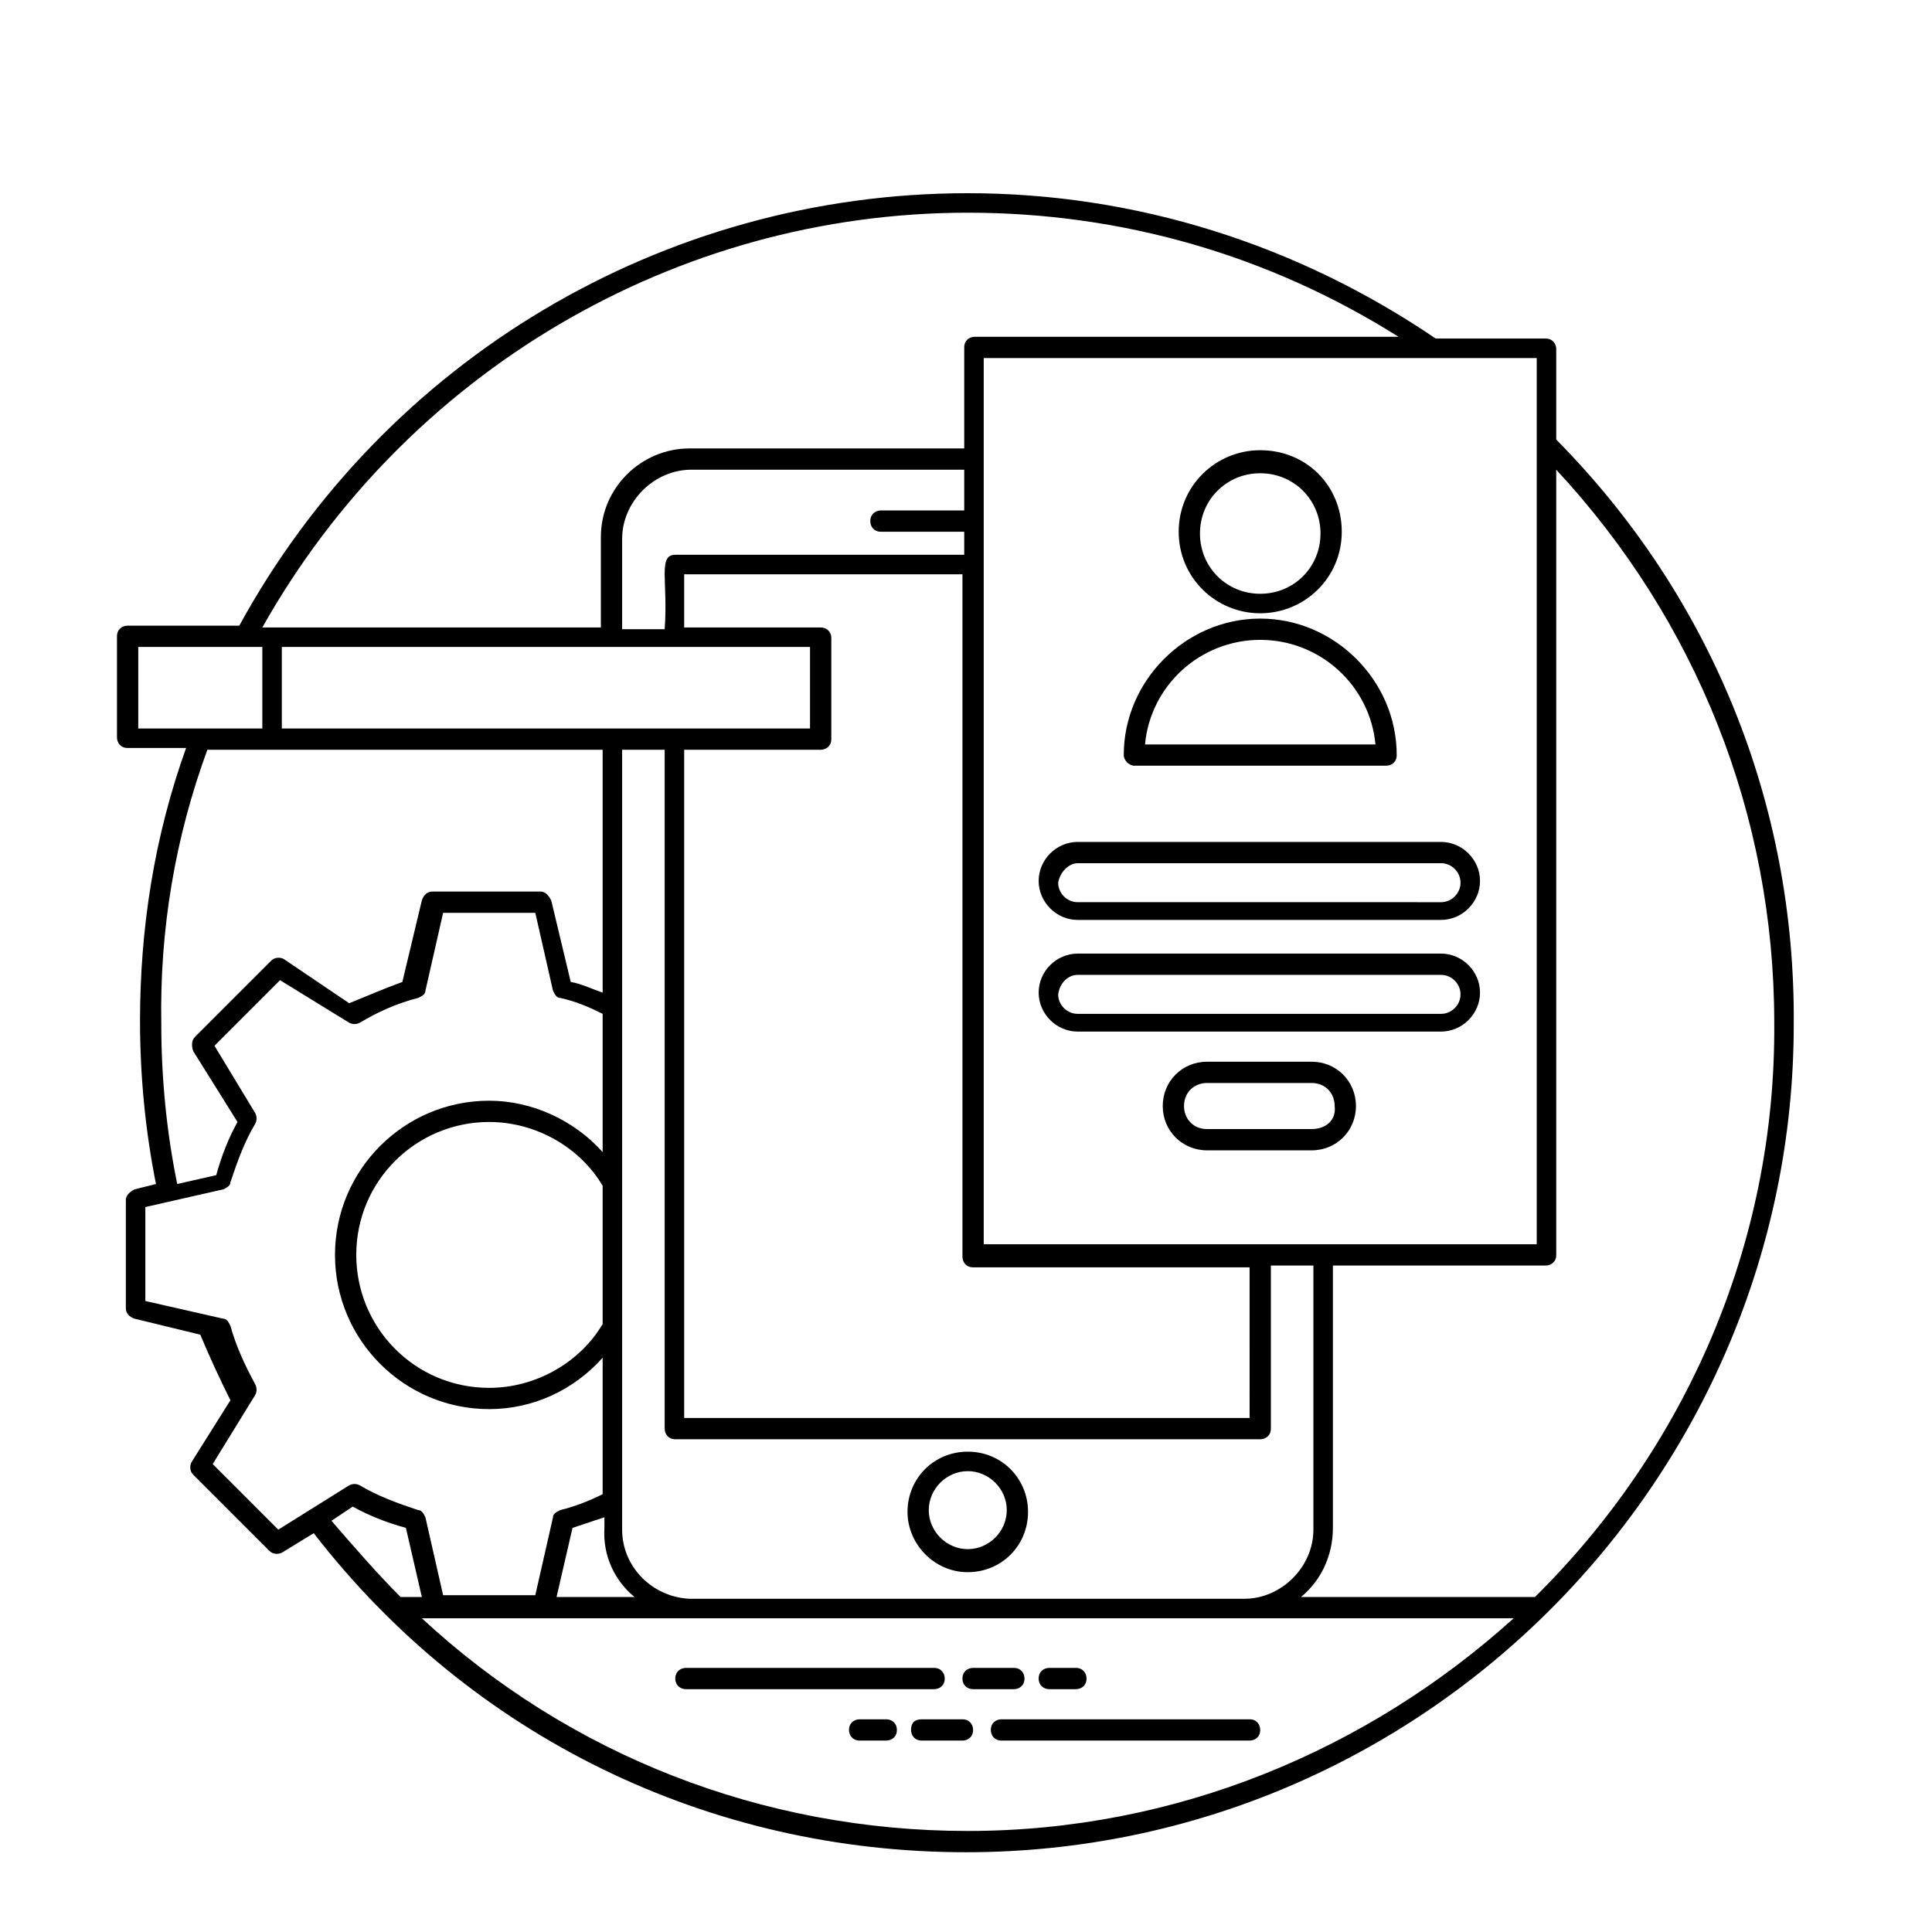 <?xml version="1.0" encoding="utf-8"?>
<!-- Generator: Adobe Illustrator 27.6.1, SVG Export Plug-In . SVG Version: 6.00 Build 0)  -->
<svg version="1.1" id="Layer_1" xmlns="http://www.w3.org/2000/svg" xmlns:xlink="http://www.w3.org/1999/xlink" x="0px" y="0px"
	 viewBox="0 0 109 109" style="enable-background:new 0 0 109 109;" xml:space="preserve">
<g>
	<g>
		<path d="M87.8,24.8v-5.1c0-0.3-0.2-0.6-0.6-0.6H81c-7.8-5.3-16.9-8.2-26.4-8.2c-17.2,0-32.9,9.4-41.1,24.4H7.2
			c-0.3,0-0.6,0.2-0.6,0.6v5.7c0,0.3,0.2,0.6,0.6,0.6h3.3c-1.8,5-2.6,10.2-2.6,15.4c0,3.1,0.3,6.2,0.9,9.2l-1.2,0.3
			c-0.2,0.1-0.5,0.3-0.5,0.6v6.1c0,0.3,0.2,0.5,0.5,0.6l3.7,0.9c0.5,1.2,1.1,2.5,1.7,3.7l-2.2,3.5c-0.1,0.2-0.1,0.5,0.1,0.7l4.3,4.3
			c0.2,0.2,0.5,0.2,0.7,0.1l1.8-1.1c8.9,11.5,22.3,18,36.8,18c25.8,0,46.7-21.1,46.7-46.7C101.3,45.3,96.5,33.6,87.8,24.8z
			 M86.7,20.2c0,6,0,40.9,0,50H55.5v-50H86.7z M35.8,90.1h-4.4l0.9-3.9c0.6-0.2,1.2-0.4,1.8-0.6v0.6C34,87.8,34.7,89.2,35.8,90.1z
			 M34,74.7c-1.3,2.2-3.8,3.6-6.4,3.6c-4.2,0-7.5-3.4-7.5-7.5c0-4.2,3.4-7.5,7.5-7.5c2.6,0,5.1,1.4,6.4,3.6V74.7z M35.1,86.3v-44
			h2.4v38.3c0,0.3,0.2,0.6,0.6,0.6h33c0.3,0,0.6-0.2,0.6-0.6v-9.2h2.4v14.9c0,2.1-1.8,3.9-3.9,3.9H38.9
			C36.8,90.1,35.1,88.4,35.1,86.3z M46.3,35.4h-7.7v-3h15.7v38.5c0,0.3,0.2,0.6,0.6,0.6h15.6V80H38.6V42.3h7.7
			c0.3,0,0.6-0.2,0.6-0.6V36C46.9,35.6,46.6,35.4,46.3,35.4z M54.4,28.8h-4.7c-0.3,0-0.6,0.2-0.6,0.6c0,0.3,0.2,0.6,0.6,0.6h4.7v1.3
			H38.1c-1,0-0.4,1.5-0.6,4.2h-2.4v-5.1c0-2.1,1.8-3.9,3.9-3.9h15.4L54.4,28.8L54.4,28.8z M45.7,36.5v4.6H15.9v-4.6
			C29.3,36.5,39.9,36.5,45.7,36.5z M54.6,12c8.7,0,17,2.4,24.3,7H55c-0.3,0-0.6,0.2-0.6,0.6v5.7H38.9c-2.7,0-5,2.2-5,5v5.1
			c-5.1,0-14.8,0-19.1,0C22.9,21,38.1,12,54.6,12z M7.8,41.1v-4.6h6.1l0,0l0,0h0.9v4.6H7.8z M11.7,42.3c8,0,13.9,0,22.3,0V56
			c-0.6-0.2-1.2-0.5-1.8-0.6l-1.1-4.6c-0.1-0.2-0.3-0.5-0.6-0.5h-6.1c-0.3,0-0.5,0.2-0.6,0.5l-1.1,4.6c-1.1,0.4-2,0.8-3,1.2L16,54.1
			c-0.2-0.1-0.5-0.1-0.7,0.1l-4.3,4.3c-0.2,0.2-0.2,0.5-0.1,0.8l2.5,4c-0.5,0.9-0.9,1.9-1.2,3l-2.2,0.5c-0.6-2.9-0.9-6-0.9-9
			C9,52.4,9.9,47.2,11.7,42.3z M15.7,86.3L12,82.6l2.4-3.9c0.1-0.2,0.1-0.4,0-0.6c-0.6-1.1-1.1-2.2-1.4-3.3
			c-0.1-0.2-0.2-0.4-0.4-0.4l-4.4-1v-5.3l4.4-1c0.2-0.1,0.4-0.2,0.4-0.4c0.4-1.2,0.8-2.3,1.4-3.3c0.1-0.2,0.1-0.4,0-0.6L12.1,59
			l3.7-3.7l3.9,2.4c0.2,0.1,0.4,0.1,0.6,0c1-0.6,2.1-1.1,3.3-1.4c0.2-0.1,0.4-0.2,0.4-0.4l1-4.4h5.2l1,4.4c0.1,0.2,0.2,0.4,0.4,0.4
			c0.9,0.2,1.6,0.5,2.4,0.9V65c-1.6-1.8-4-2.9-6.4-2.9c-4.8,0-8.7,3.9-8.7,8.7s3.9,8.7,8.7,8.7c2.5,0,4.8-1.1,6.4-2.9v7.7
			c-0.8,0.4-1.6,0.7-2.4,0.9c-0.2,0.1-0.4,0.2-0.4,0.4l-1,4.4H25l-1-4.4c-0.1-0.2-0.2-0.4-0.4-0.4c-1.2-0.4-2.3-0.8-3.3-1.4
			c-0.2-0.1-0.4-0.1-0.6,0L15.7,86.3z M22.6,90.1c-1.3-1.3-2.6-2.8-3.9-4.3l1.2-0.8c0.9,0.5,1.9,0.9,3,1.2l0.9,3.9L22.6,90.1
			L22.6,90.1z M54.6,103.3c-11.6,0-22.5-4.3-30.8-12h61.6C77.2,98.7,66.4,103.3,54.6,103.3z M86.6,90.1H73.4
			c1.1-0.9,1.8-2.3,1.8-3.9V71.4h12c0.3,0,0.6-0.2,0.6-0.6V26.5c7.9,8.5,12.3,19.5,12.3,31.2C100.2,70.3,95,81.8,86.6,90.1z"/>
	</g>
	<g>
		<path d="M38.7,95.3h14c0.3,0,0.6-0.2,0.6-0.6c0-0.3-0.2-0.6-0.6-0.6h-14c-0.3,0-0.6,0.2-0.6,0.6S38.4,95.3,38.7,95.3z"/>
	</g>
	<g>
		<path d="M54.9,95.3h2.3c0.3,0,0.6-0.2,0.6-0.6c0-0.3-0.2-0.6-0.6-0.6h-2.3c-0.3,0-0.6,0.2-0.6,0.6S54.6,95.3,54.9,95.3z"/>
	</g>
	<g>
		<path d="M59.2,95.3h1.5c0.3,0,0.6-0.2,0.6-0.6c0-0.3-0.2-0.6-0.6-0.6h-1.5c-0.3,0-0.6,0.2-0.6,0.6S58.9,95.3,59.2,95.3z"/>
	</g>
	<g>
		<path d="M55.9,97.6c0,0.3,0.2,0.6,0.6,0.6h14c0.3,0,0.6-0.2,0.6-0.6c0-0.3-0.2-0.6-0.6-0.6h-14C56.2,97,55.9,97.2,55.9,97.6z"/>
	</g>
	<g>
		<path d="M51.4,97.6c0,0.3,0.2,0.6,0.6,0.6h2.3c0.3,0,0.6-0.2,0.6-0.6c0-0.3-0.2-0.6-0.6-0.6H52C51.6,97,51.4,97.2,51.4,97.6z"/>
	</g>
	<g>
		<path d="M50,97h-1.5c-0.3,0-0.6,0.2-0.6,0.6c0,0.3,0.2,0.6,0.6,0.6H50c0.3,0,0.6-0.2,0.6-0.6S50.3,97,50,97z"/>
	</g>
	<g>
		<path d="M54.6,88.7c1.9,0,3.4-1.5,3.4-3.4c0-1.9-1.5-3.4-3.4-3.4c-1.9,0-3.4,1.5-3.4,3.4C51.2,87.1,52.7,88.7,54.6,88.7z M54.6,83
			c1.2,0,2.2,1,2.2,2.2s-1,2.2-2.2,2.2s-2.2-1-2.2-2.2C52.4,84,53.4,83,54.6,83z"/>
	</g>
	<g>
		<path d="M71.1,34.6c2.5,0,4.6-2,4.6-4.6s-2-4.6-4.6-4.6c-2.5,0-4.6,2-4.6,4.6S68.6,34.6,71.1,34.6z M71.1,26.7
			c1.9,0,3.4,1.5,3.4,3.4s-1.5,3.4-3.4,3.4c-1.9,0-3.4-1.5-3.4-3.4S69.2,26.7,71.1,26.7z"/>
	</g>
	<g>
		<path d="M64,43.2h14.2c0.3,0,0.6-0.2,0.6-0.6c0-4.2-3.5-7.7-7.7-7.7c-4.2,0-7.7,3.5-7.7,7.7C63.4,42.9,63.7,43.2,64,43.2z
			 M71.1,36.1c3.4,0,6.2,2.6,6.5,5.9h-13C64.9,38.7,67.7,36.1,71.1,36.1z"/>
	</g>
	<g>
		<path d="M60.8,51.9h20.5c1.2,0,2.2-1,2.2-2.2c0-1.2-1-2.2-2.2-2.2H60.8c-1.2,0-2.2,1-2.2,2.2S59.6,51.9,60.8,51.9z M60.8,48.7
			h20.5c0.6,0,1.1,0.5,1.1,1.1c0,0.6-0.5,1.1-1.1,1.1H60.8c-0.6,0-1.1-0.5-1.1-1.1C59.8,49.2,60.3,48.7,60.8,48.7z"/>
	</g>
	<g>
		<path d="M60.8,58.2h20.5c1.2,0,2.2-1,2.2-2.2c0-1.2-1-2.2-2.2-2.2H60.8c-1.2,0-2.2,1-2.2,2.2C58.6,57.2,59.6,58.2,60.8,58.2z
			 M60.8,55h20.5c0.6,0,1.1,0.5,1.1,1.1c0,0.6-0.5,1.1-1.1,1.1H60.8c-0.6,0-1.1-0.5-1.1-1.1C59.8,55.4,60.3,55,60.8,55z"/>
	</g>
	<g>
		<path d="M74,59.9h-5.9c-1.4,0-2.5,1.1-2.5,2.5s1.1,2.5,2.5,2.5H74c1.4,0,2.5-1.1,2.5-2.5C76.5,61,75.4,59.9,74,59.9z M74,63.7
			h-5.9c-0.8,0-1.3-0.6-1.3-1.3c0-0.8,0.6-1.3,1.3-1.3H74c0.8,0,1.3,0.6,1.3,1.3C75.4,63.2,74.8,63.7,74,63.7z"/>
	</g>
</g>
</svg>
